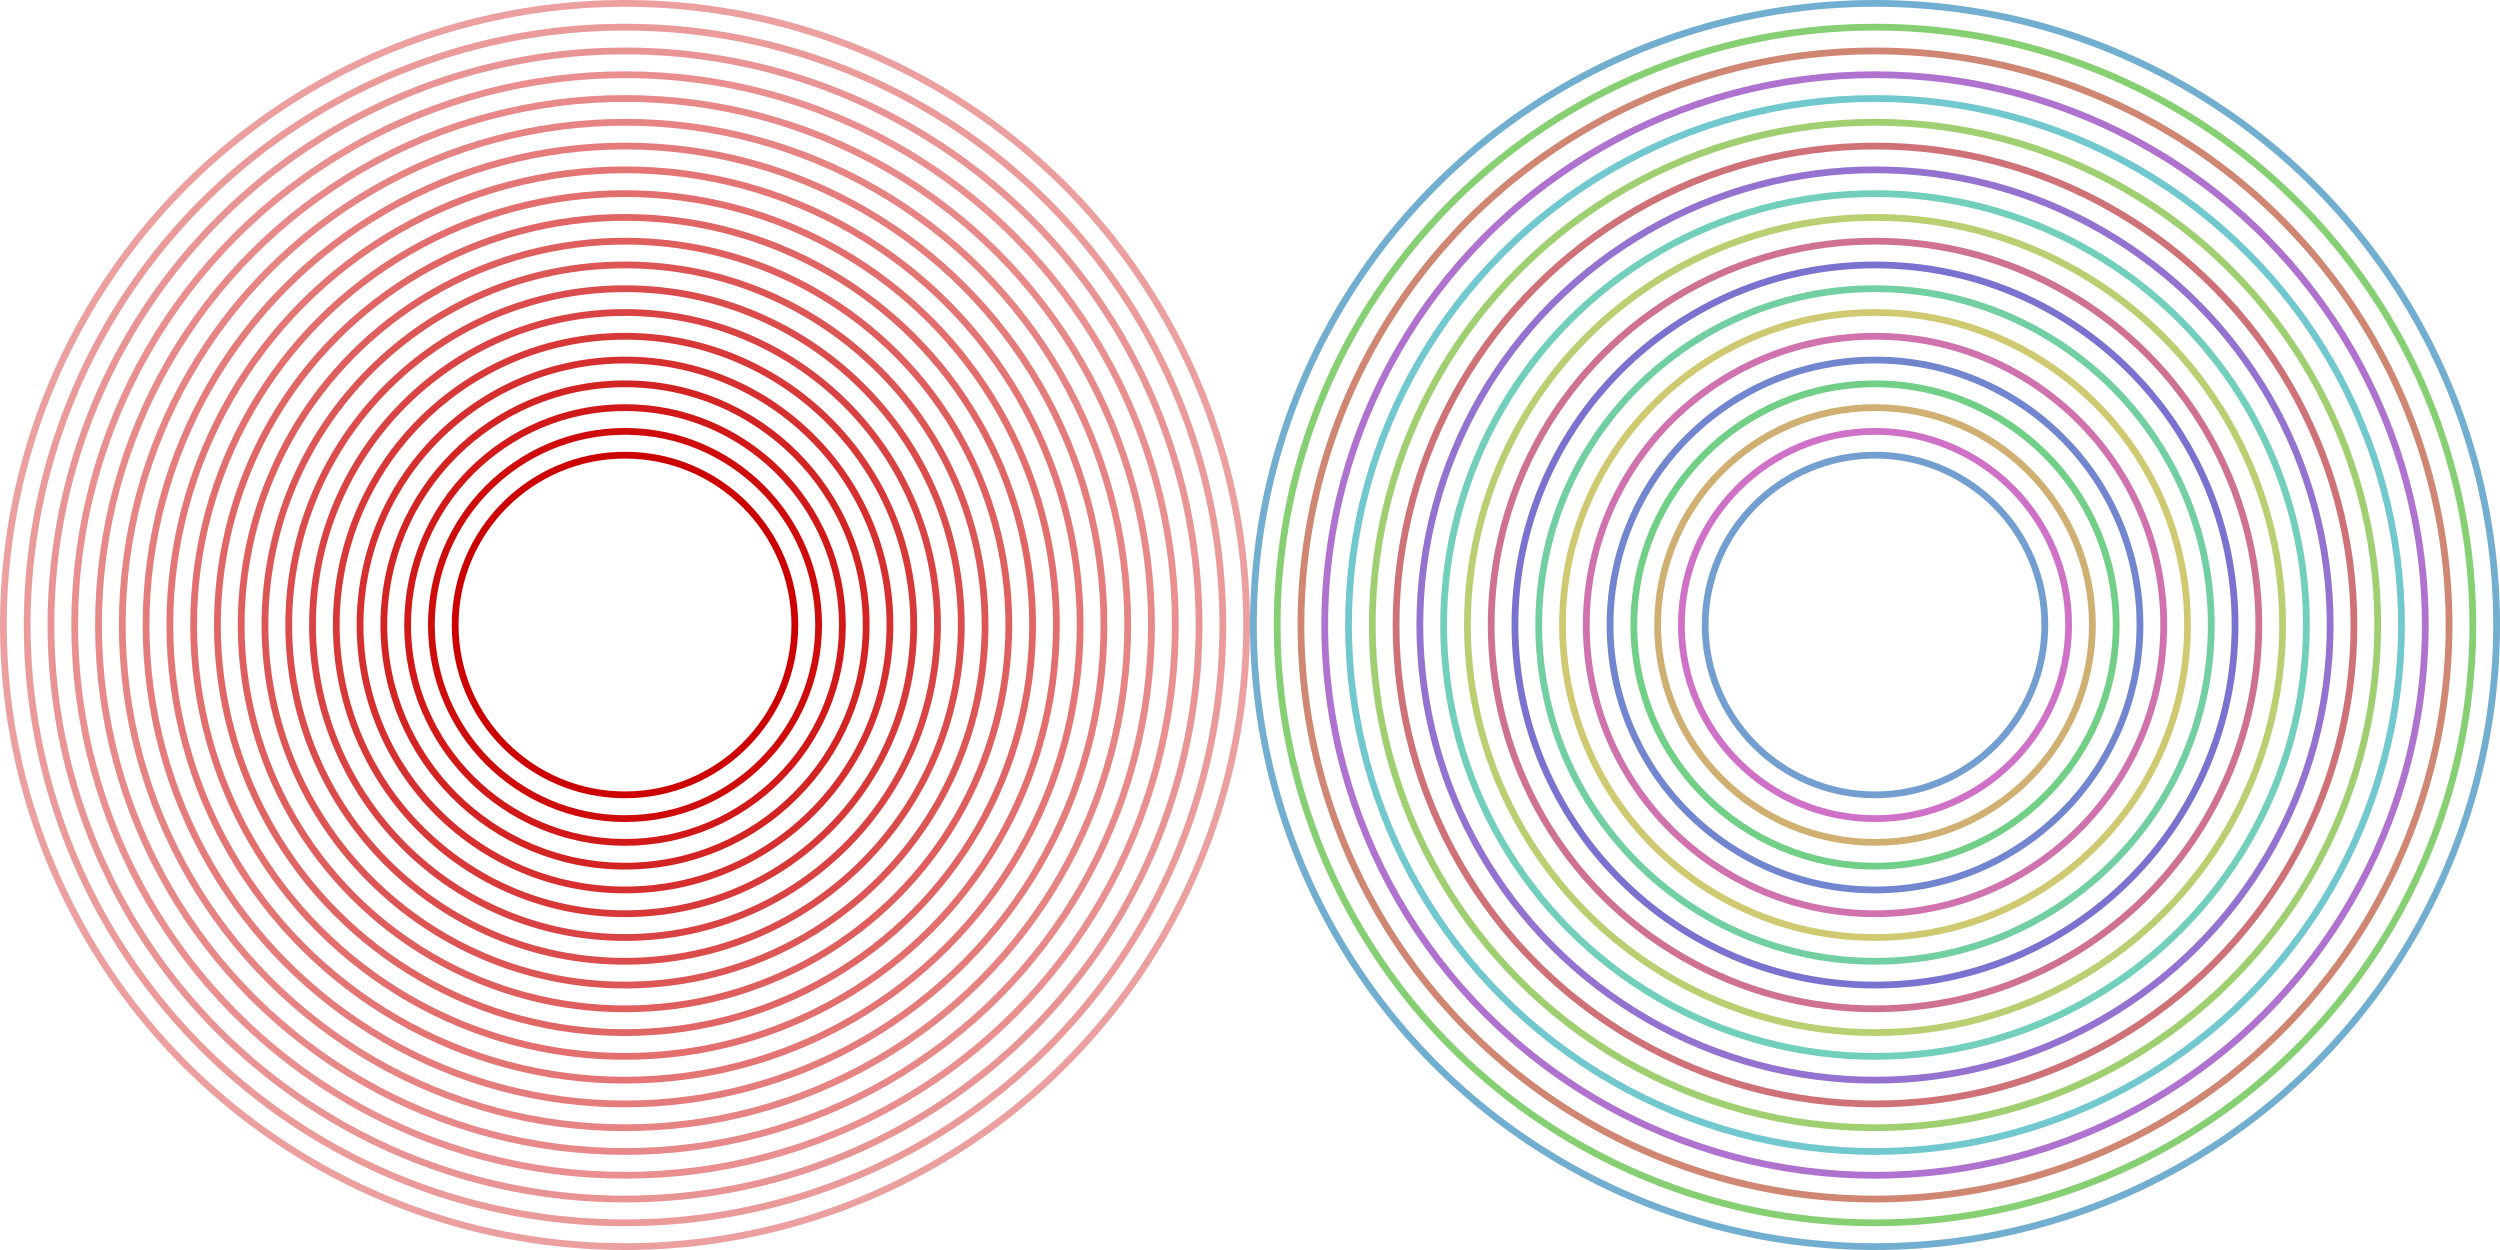 <svg width="736" height="368" version="1.1"><g id="_unnamed_" transform="translate(184,184) scale(1,1) rotate(0)"><g id="_unnamed_" transform="translate(368,0) scale(1,1) rotate(0)"><rect id="_unnamed_" rx="0" ry="0" width="0" height="0" x="0" y="0" fill="none" fill-opacity="0" stroke="none" stroke-opacity="0" stroke-width="0" stroke-linecap="butt" stroke-linejoin="miter" opacity="1" transform="translate(184,0) scale(1,1) rotate(0)" stroke-dashoffset="0" stroke-dasharray=""></rect><g id="_unnamed_" transform="translate(0,0) scale(1,1) rotate(0)"><g id="_unnamed_" transform="translate(0,0) scale(1,1) rotate(0)"><g id="_unnamed_" transform="translate(0,0) scale(1,1) rotate(0)"><g id="_unnamed_" transform="translate(0,0) scale(1,1) rotate(0)"><g id="_unnamed_" transform="translate(0,0) scale(1,1) rotate(0)"><g id="_unnamed_" transform="translate(0,0) scale(1,1) rotate(0)"><g id="_unnamed_" transform="translate(0,0) scale(1,1) rotate(0)"><g id="_unnamed_" transform="translate(0,0) scale(1,1) rotate(0)"><g id="_unnamed_" transform="translate(0,0) scale(1,1) rotate(0)"><g id="_unnamed_" transform="translate(0,0) scale(1,1) rotate(0)"><g id="_unnamed_" transform="translate(0,0) scale(1,1) rotate(0)"><g id="_unnamed_" transform="translate(0,0) scale(1,1) rotate(0)"><g id="_unnamed_" transform="translate(0,0) scale(1,1) rotate(0)"><g id="_unnamed_" transform="translate(0,0) scale(1,1) rotate(0)"><g id="_unnamed_" transform="translate(0,0) scale(1,1) rotate(0)"><g id="_unnamed_" transform="translate(0,0) scale(1,1) rotate(0)"><g id="_unnamed_" transform="translate(0,0) scale(1,1) rotate(0)"><g id="_unnamed_" transform="translate(0,0) scale(1,1) rotate(0)"><g id="_unnamed_" transform="translate(0,0) scale(1,1) rotate(0)"><g id="_unnamed_" transform="translate(0,0) scale(1,1) rotate(0)"><rect id="_unnamed_" rx="0" ry="0" width="0" height="0" x="0" y="0" fill="none" fill-opacity="0" stroke="none" stroke-opacity="0" stroke-width="0" stroke-linecap="butt" stroke-linejoin="miter" opacity="1" transform="translate(0,0) scale(1,1) rotate(0)" stroke-dashoffset="0" stroke-dasharray=""></rect><circle id="_unnamed_" r="183" fill="none" fill-opacity="0" stroke="rgba(44.71%,68%,81.18%,1)" stroke-opacity="1" stroke-width="2" stroke-linecap="butt" stroke-linejoin="miter" opacity="1" transform="translate(0,0) scale(1,1) rotate(0)" stroke-dashoffset="0" stroke-dasharray=""></circle></g><circle id="_unnamed_" r="176" fill="none" fill-opacity="0" stroke="rgba(52.35%,81.18%,44.71%,1)" stroke-opacity="1" stroke-width="2" stroke-linecap="butt" stroke-linejoin="miter" opacity="1" transform="translate(0,0) scale(1,1) rotate(0)" stroke-dashoffset="0" stroke-dasharray=""></circle></g><circle id="_unnamed_" r="169" fill="none" fill-opacity="0" stroke="rgba(81.18%,52.72%,44.71%,1)" stroke-opacity="1" stroke-width="2" stroke-linecap="butt" stroke-linejoin="miter" opacity="1" transform="translate(0,0) scale(1,1) rotate(0)" stroke-dashoffset="0" stroke-dasharray=""></circle></g><circle id="_unnamed_" r="162" fill="none" fill-opacity="0" stroke="rgba(68.37%,44.71%,81.18%,1)" stroke-opacity="1" stroke-width="2" stroke-linecap="butt" stroke-linejoin="miter" opacity="1" transform="translate(0,0) scale(1,1) rotate(0)" stroke-dashoffset="0" stroke-dasharray=""></circle></g><circle id="_unnamed_" r="155" fill="none" fill-opacity="0" stroke="rgba(44.71%,78.33%,81.18%,1)" stroke-opacity="1" stroke-width="2" stroke-linecap="butt" stroke-linejoin="miter" opacity="1" transform="translate(0,0) scale(1,1) rotate(0)" stroke-dashoffset="0" stroke-dasharray=""></circle></g><circle id="_unnamed_" r="148" fill="none" fill-opacity="0" stroke="rgba(62.68%,81.18%,44.71%,1)" stroke-opacity="1" stroke-width="2" stroke-linecap="butt" stroke-linejoin="miter" opacity="1" transform="translate(0,0) scale(1,1) rotate(0)" stroke-dashoffset="0" stroke-dasharray=""></circle></g><circle id="_unnamed_" r="141" fill="none" fill-opacity="0" stroke="rgba(81.18%,44.71%,47.02%,1)" stroke-opacity="1" stroke-width="2" stroke-linecap="butt" stroke-linejoin="miter" opacity="1" transform="translate(0,0) scale(1,1) rotate(0)" stroke-dashoffset="0" stroke-dasharray=""></circle></g><circle id="_unnamed_" r="134" fill="none" fill-opacity="0" stroke="rgba(58.04%,44.71%,81.18%,1)" stroke-opacity="1" stroke-width="2" stroke-linecap="butt" stroke-linejoin="miter" opacity="1" transform="translate(0,0) scale(1,1) rotate(0)" stroke-dashoffset="0" stroke-dasharray=""></circle></g><circle id="_unnamed_" r="127" fill="none" fill-opacity="0" stroke="rgba(44.71%,81.18%,73.7%,1)" stroke-opacity="1" stroke-width="2" stroke-linecap="butt" stroke-linejoin="miter" opacity="1" transform="translate(0,0) scale(1,1) rotate(0)" stroke-dashoffset="0" stroke-dasharray=""></circle></g><circle id="_unnamed_" r="120" fill="none" fill-opacity="0" stroke="rgba(73%,81.18%,44.71%,1)" stroke-opacity="1" stroke-width="2" stroke-linecap="butt" stroke-linejoin="miter" opacity="1" transform="translate(0,0) scale(1,1) rotate(0)" stroke-dashoffset="0" stroke-dasharray=""></circle></g><circle id="_unnamed_" r="113" fill="none" fill-opacity="0" stroke="rgba(81.18%,44.71%,57.35%,1)" stroke-opacity="1" stroke-width="2" stroke-linecap="butt" stroke-linejoin="miter" opacity="1" transform="translate(0,0) scale(1,1) rotate(0)" stroke-dashoffset="0" stroke-dasharray=""></circle></g><circle id="_unnamed_" r="106" fill="none" fill-opacity="0" stroke="rgba(47.71%,44.71%,81.18%,1)" stroke-opacity="1" stroke-width="2" stroke-linecap="butt" stroke-linejoin="miter" opacity="1" transform="translate(0,0) scale(1,1) rotate(0)" stroke-dashoffset="0" stroke-dasharray=""></circle></g><circle id="_unnamed_" r="99" fill="none" fill-opacity="0" stroke="rgba(44.71%,81.18%,63.37%,1)" stroke-opacity="1" stroke-width="2" stroke-linecap="butt" stroke-linejoin="miter" opacity="1" transform="translate(0,0) scale(1,1) rotate(0)" stroke-dashoffset="0" stroke-dasharray=""></circle></g><circle id="_unnamed_" r="92" fill="none" fill-opacity="0" stroke="rgba(81.18%,79.02%,44.71%,1)" stroke-opacity="1" stroke-width="2" stroke-linecap="butt" stroke-linejoin="miter" opacity="1" transform="translate(0,0) scale(1,1) rotate(0)" stroke-dashoffset="0" stroke-dasharray=""></circle></g><circle id="_unnamed_" r="85" fill="none" fill-opacity="0" stroke="rgba(81.18%,44.71%,67.68%,1)" stroke-opacity="1" stroke-width="2" stroke-linecap="butt" stroke-linejoin="miter" opacity="1" transform="translate(0,0) scale(1,1) rotate(0)" stroke-dashoffset="0" stroke-dasharray=""></circle></g><circle id="_unnamed_" r="78" fill="none" fill-opacity="0" stroke="rgba(44.71%,52.03%,81.18%,1)" stroke-opacity="1" stroke-width="2" stroke-linecap="butt" stroke-linejoin="miter" opacity="1" transform="translate(0,0) scale(1,1) rotate(0)" stroke-dashoffset="0" stroke-dasharray=""></circle></g><circle id="_unnamed_" r="71" fill="none" fill-opacity="0" stroke="rgba(44.71%,81.18%,53.04%,1)" stroke-opacity="1" stroke-width="2" stroke-linecap="butt" stroke-linejoin="miter" opacity="1" transform="translate(0,0) scale(1,1) rotate(0)" stroke-dashoffset="0" stroke-dasharray=""></circle></g><circle id="_unnamed_" r="64" fill="none" fill-opacity="0" stroke="rgba(81.18%,68.69%,44.71%,1)" stroke-opacity="1" stroke-width="2" stroke-linecap="butt" stroke-linejoin="miter" opacity="1" transform="translate(0,0) scale(1,1) rotate(0)" stroke-dashoffset="0" stroke-dasharray=""></circle></g><circle id="_unnamed_" r="57" fill="none" fill-opacity="0" stroke="rgba(81.18%,44.71%,78.01%,1)" stroke-opacity="1" stroke-width="2" stroke-linecap="butt" stroke-linejoin="miter" opacity="1" transform="translate(0,0) scale(1,1) rotate(0)" stroke-dashoffset="0" stroke-dasharray=""></circle></g><circle id="_unnamed_" r="50" fill="none" fill-opacity="0" stroke="rgba(44.71%,62.35%,81.18%,1)" stroke-opacity="1" stroke-width="2" stroke-linecap="butt" stroke-linejoin="miter" opacity="1" transform="translate(0,0) scale(1,1) rotate(0)" stroke-dashoffset="0" stroke-dasharray=""></circle></g></g><g id="_unnamed_" transform="translate(0,0) scale(1,1) rotate(0)"><g id="_unnamed_" transform="translate(0,0) scale(1,1) rotate(0)"><g id="_unnamed_" transform="translate(0,0) scale(1,1) rotate(0)"><g id="_unnamed_" transform="translate(0,0) scale(1,1) rotate(0)"><g id="_unnamed_" transform="translate(0,0) scale(1,1) rotate(0)"><g id="_unnamed_" transform="translate(0,0) scale(1,1) rotate(0)"><g id="_unnamed_" transform="translate(0,0) scale(1,1) rotate(0)"><g id="_unnamed_" transform="translate(0,0) scale(1,1) rotate(0)"><g id="_unnamed_" transform="translate(0,0) scale(1,1) rotate(0)"><g id="_unnamed_" transform="translate(0,0) scale(1,1) rotate(0)"><g id="_unnamed_" transform="translate(0,0) scale(1,1) rotate(0)"><g id="_unnamed_" transform="translate(0,0) scale(1,1) rotate(0)"><g id="_unnamed_" transform="translate(0,0) scale(1,1) rotate(0)"><g id="_unnamed_" transform="translate(0,0) scale(1,1) rotate(0)"><g id="_unnamed_" transform="translate(0,0) scale(1,1) rotate(0)"><g id="_unnamed_" transform="translate(0,0) scale(1,1) rotate(0)"><g id="_unnamed_" transform="translate(0,0) scale(1,1) rotate(0)"><g id="_unnamed_" transform="translate(0,0) scale(1,1) rotate(0)"><g id="_unnamed_" transform="translate(0,0) scale(1,1) rotate(0)"><g id="_unnamed_" transform="translate(0,0) scale(1,1) rotate(0)"><rect id="_unnamed_" rx="0" ry="0" width="0" height="0" x="0" y="0" fill="none" fill-opacity="0" stroke="none" stroke-opacity="0" stroke-width="0" stroke-linecap="butt" stroke-linejoin="miter" opacity="1" transform="translate(0,0) scale(1,1) rotate(0)" stroke-dashoffset="0" stroke-dasharray=""></rect><circle id="_unnamed_" r="183" fill="none" fill-opacity="0" stroke="rgba(80%,0%,0%,1)" stroke-opacity="0.377" stroke-width="2" stroke-linecap="butt" stroke-linejoin="miter" opacity="1" transform="translate(0,0) scale(1,1) rotate(0)" stroke-dashoffset="0" stroke-dasharray=""></circle></g><circle id="_unnamed_" r="176" fill="none" fill-opacity="0" stroke="rgba(80%,0%,0%,1)" stroke-opacity="0.397" stroke-width="2" stroke-linecap="butt" stroke-linejoin="miter" opacity="1" transform="translate(0,0) scale(1,1) rotate(0)" stroke-dashoffset="0" stroke-dasharray=""></circle></g><circle id="_unnamed_" r="169" fill="none" fill-opacity="0" stroke="rgba(80%,0%,0%,1)" stroke-opacity="0.418" stroke-width="2" stroke-linecap="butt" stroke-linejoin="miter" opacity="1" transform="translate(0,0) scale(1,1) rotate(0)" stroke-dashoffset="0" stroke-dasharray=""></circle></g><circle id="_unnamed_" r="162" fill="none" fill-opacity="0" stroke="rgba(80%,0%,0%,1)" stroke-opacity="0.44" stroke-width="2" stroke-linecap="butt" stroke-linejoin="miter" opacity="1" transform="translate(0,0) scale(1,1) rotate(0)" stroke-dashoffset="0" stroke-dasharray=""></circle></g><circle id="_unnamed_" r="155" fill="none" fill-opacity="0" stroke="rgba(80%,0%,0%,1)" stroke-opacity="0.463" stroke-width="2" stroke-linecap="butt" stroke-linejoin="miter" opacity="1" transform="translate(0,0) scale(1,1) rotate(0)" stroke-dashoffset="0" stroke-dasharray=""></circle></g><circle id="_unnamed_" r="148" fill="none" fill-opacity="0" stroke="rgba(80%,0%,0%,1)" stroke-opacity="0.488" stroke-width="2" stroke-linecap="butt" stroke-linejoin="miter" opacity="1" transform="translate(0,0) scale(1,1) rotate(0)" stroke-dashoffset="0" stroke-dasharray=""></circle></g><circle id="_unnamed_" r="141" fill="none" fill-opacity="0" stroke="rgba(80%,0%,0%,1)" stroke-opacity="0.513" stroke-width="2" stroke-linecap="butt" stroke-linejoin="miter" opacity="1" transform="translate(0,0) scale(1,1) rotate(0)" stroke-dashoffset="0" stroke-dasharray=""></circle></g><circle id="_unnamed_" r="134" fill="none" fill-opacity="0" stroke="rgba(80%,0%,0%,1)" stroke-opacity="0.54" stroke-width="2" stroke-linecap="butt" stroke-linejoin="miter" opacity="1" transform="translate(0,0) scale(1,1) rotate(0)" stroke-dashoffset="0" stroke-dasharray=""></circle></g><circle id="_unnamed_" r="127" fill="none" fill-opacity="0" stroke="rgba(80%,0%,0%,1)" stroke-opacity="0.569" stroke-width="2" stroke-linecap="butt" stroke-linejoin="miter" opacity="1" transform="translate(0,0) scale(1,1) rotate(0)" stroke-dashoffset="0" stroke-dasharray=""></circle></g><circle id="_unnamed_" r="120" fill="none" fill-opacity="0" stroke="rgba(80%,0%,0%,1)" stroke-opacity="0.599" stroke-width="2" stroke-linecap="butt" stroke-linejoin="miter" opacity="1" transform="translate(0,0) scale(1,1) rotate(0)" stroke-dashoffset="0" stroke-dasharray=""></circle></g><circle id="_unnamed_" r="113" fill="none" fill-opacity="0" stroke="rgba(80%,0%,0%,1)" stroke-opacity="0.63" stroke-width="2" stroke-linecap="butt" stroke-linejoin="miter" opacity="1" transform="translate(0,0) scale(1,1) rotate(0)" stroke-dashoffset="0" stroke-dasharray=""></circle></g><circle id="_unnamed_" r="106" fill="none" fill-opacity="0" stroke="rgba(80%,0%,0%,1)" stroke-opacity="0.663" stroke-width="2" stroke-linecap="butt" stroke-linejoin="miter" opacity="1" transform="translate(0,0) scale(1,1) rotate(0)" stroke-dashoffset="0" stroke-dasharray=""></circle></g><circle id="_unnamed_" r="99" fill="none" fill-opacity="0" stroke="rgba(80%,0%,0%,1)" stroke-opacity="0.698" stroke-width="2" stroke-linecap="butt" stroke-linejoin="miter" opacity="1" transform="translate(0,0) scale(1,1) rotate(0)" stroke-dashoffset="0" stroke-dasharray=""></circle></g><circle id="_unnamed_" r="92" fill="none" fill-opacity="0" stroke="rgba(80%,0%,0%,1)" stroke-opacity="0.735" stroke-width="2" stroke-linecap="butt" stroke-linejoin="miter" opacity="1" transform="translate(0,0) scale(1,1) rotate(0)" stroke-dashoffset="0" stroke-dasharray=""></circle></g><circle id="_unnamed_" r="85" fill="none" fill-opacity="0" stroke="rgba(80%,0%,0%,1)" stroke-opacity="0.774" stroke-width="2" stroke-linecap="butt" stroke-linejoin="miter" opacity="1" transform="translate(0,0) scale(1,1) rotate(0)" stroke-dashoffset="0" stroke-dasharray=""></circle></g><circle id="_unnamed_" r="78" fill="none" fill-opacity="0" stroke="rgba(80%,0%,0%,1)" stroke-opacity="0.815" stroke-width="2" stroke-linecap="butt" stroke-linejoin="miter" opacity="1" transform="translate(0,0) scale(1,1) rotate(0)" stroke-dashoffset="0" stroke-dasharray=""></circle></g><circle id="_unnamed_" r="71" fill="none" fill-opacity="0" stroke="rgba(80%,0%,0%,1)" stroke-opacity="0.857" stroke-width="2" stroke-linecap="butt" stroke-linejoin="miter" opacity="1" transform="translate(0,0) scale(1,1) rotate(0)" stroke-dashoffset="0" stroke-dasharray=""></circle></g><circle id="_unnamed_" r="64" fill="none" fill-opacity="0" stroke="rgba(80%,0%,0%,1)" stroke-opacity="0.902" stroke-width="2" stroke-linecap="butt" stroke-linejoin="miter" opacity="1" transform="translate(0,0) scale(1,1) rotate(0)" stroke-dashoffset="0" stroke-dasharray=""></circle></g><circle id="_unnamed_" r="57" fill="none" fill-opacity="0" stroke="rgba(80%,0%,0%,1)" stroke-opacity="0.95" stroke-width="2" stroke-linecap="butt" stroke-linejoin="miter" opacity="1" transform="translate(0,0) scale(1,1) rotate(0)" stroke-dashoffset="0" stroke-dasharray=""></circle></g><circle id="_unnamed_" r="50" fill="none" fill-opacity="0" stroke="rgba(80%,0%,0%,1)" stroke-opacity="1" stroke-width="2" stroke-linecap="butt" stroke-linejoin="miter" opacity="1" transform="translate(0,0) scale(1,1) rotate(0)" stroke-dashoffset="0" stroke-dasharray=""></circle></g></g></svg>
